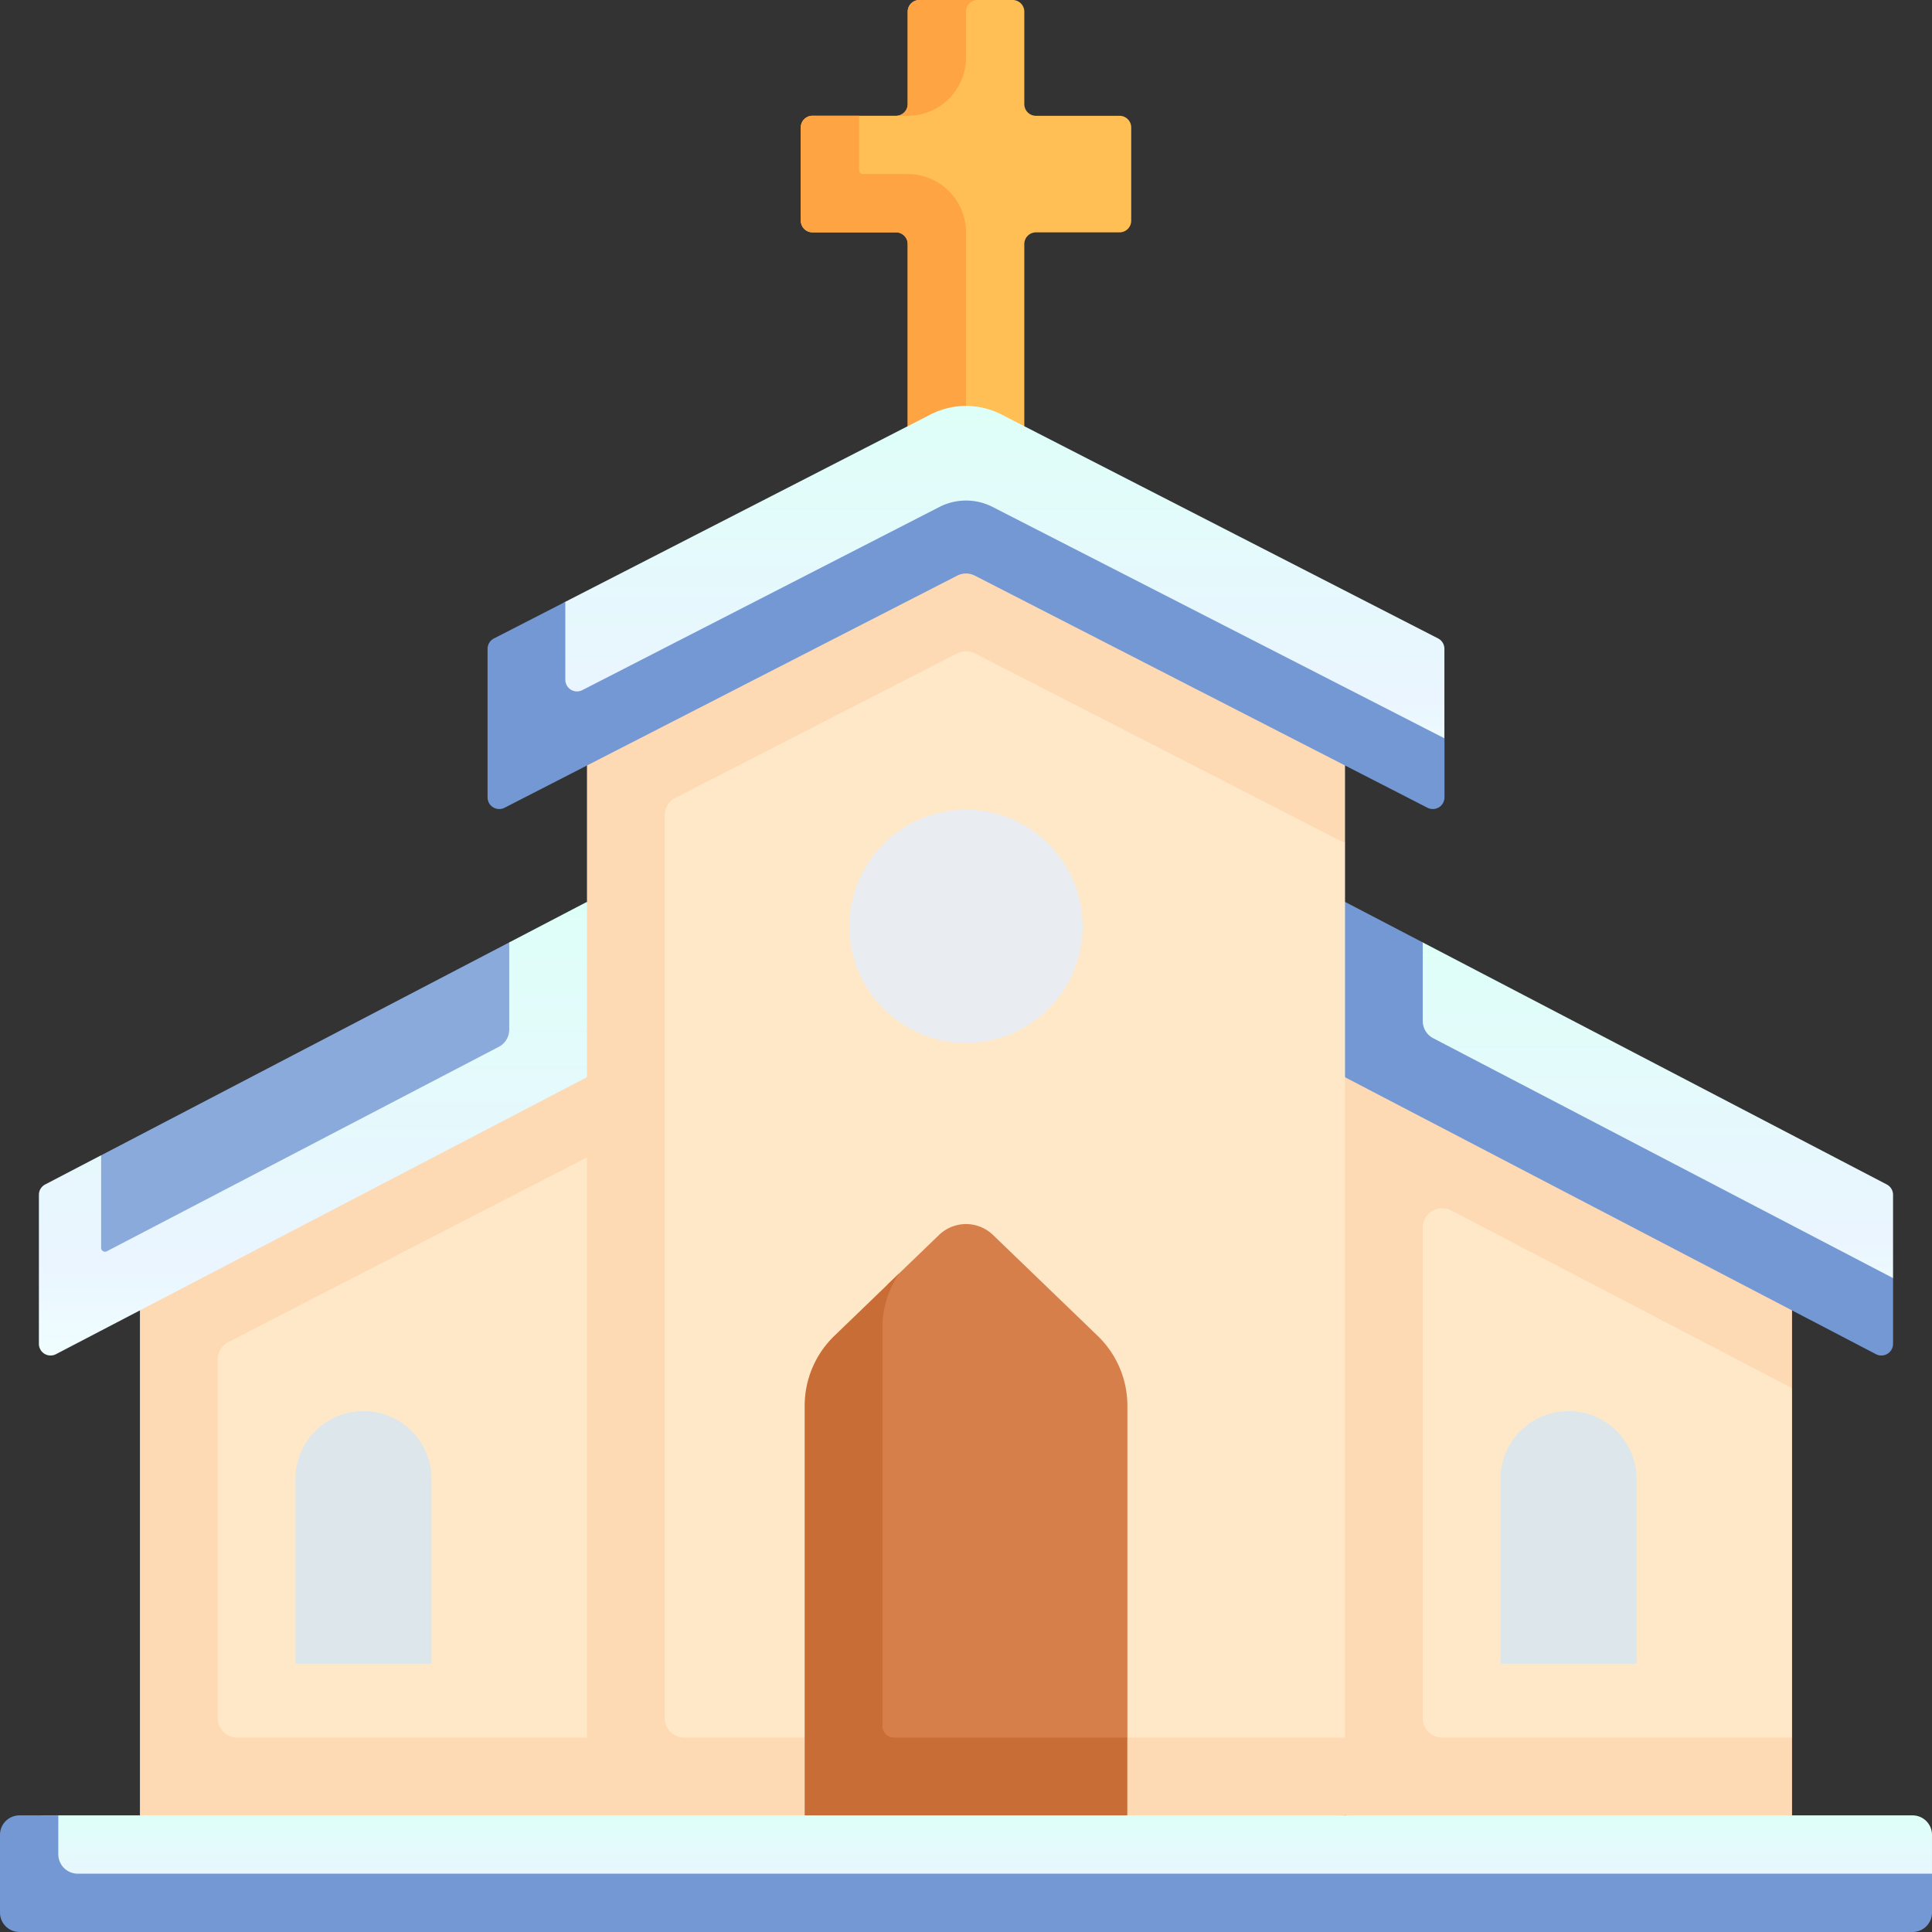 <svg id="Group_1078433" data-name="Group 1078433" xmlns="http://www.w3.org/2000/svg" xmlns:xlink="http://www.w3.org/1999/xlink" width="183.525" height="183.525" viewBox="0 0 183.525 183.525">
  <rect x="0" y="0" width="183.525" height="183.525" fill="#333333" stroke="none"/>
  <defs>
    <linearGradient id="linear-gradient" x1="0.5" x2="0.5" y2="1" gradientUnits="objectBoundingBox">
      <stop offset="0" stop-color="#defff8"/>
      <stop offset="0.803" stop-color="#eaf5ff"/>
      <stop offset="1" stop-color="#f0feff"/>
    </linearGradient>
  </defs>
  <path id="Path_828927" data-name="Path 828927" d="M243.78,18.5h-7.939a1.108,1.108,0,0,1-1.108-1.108V8.608A1.108,1.108,0,0,0,233.625,7.5h-8.862a1.108,1.108,0,0,0-1.108,1.108v8.78a1.108,1.108,0,0,1-1.108,1.108h-7.939A1.108,1.108,0,0,0,213.5,19.6v8.862a1.108,1.108,0,0,0,1.108,1.108h7.939a1.108,1.108,0,0,1,1.108,1.108V54.4h11.078V30.681a1.108,1.108,0,0,1,1.108-1.108h7.939a1.108,1.108,0,0,0,1.108-1.108V19.6A1.108,1.108,0,0,0,243.78,18.5Z" transform="translate(-137.431 -7.5)" fill="#ffbf54"/>
  <g id="Group_1077185" data-name="Group 1077185" transform="translate(85.116)">
    <path id="Path_828928" data-name="Path 828928" d="M244.647,12.956V8.608A1.108,1.108,0,0,1,245.755,7.5h-5.539a1.108,1.108,0,0,0-1.108,1.108v8.78A1.108,1.108,0,0,1,238,18.5h1.108a5.539,5.539,0,0,0,5.539-5.539Z" transform="translate(-238 -7.5)" fill="#ffa442"/>
  </g>
  <g id="Group_1077186" data-name="Group 1077186" transform="translate(76.069 10.995)">
    <path id="Path_828929" data-name="Path 828929" d="M229.194,67.639V48.354a5.539,5.539,0,0,0-5.539-5.539h-4.247a.369.369,0,0,1-.369-.369v-5.17h-4.431a1.108,1.108,0,0,0-1.108,1.108v8.862a1.108,1.108,0,0,0,1.108,1.108h7.939a1.108,1.108,0,0,1,1.108,1.108V73.177h11.078V67.639Z" transform="translate(-213.5 -37.276)" fill="#ffa442"/>
  </g>
  <path id="Path_828930" data-name="Path 828930" d="M398.58,363.066H363.5V303.681L398.58,320.6l3.693,5.576v33.2Z" transform="translate(-232.042 -194.312)" fill="#ffe8c8"/>
  <path id="Path_828931" data-name="Path 828931" d="M94.307,348.772H53.5V302.613l39.953-21.6Z" transform="translate(-36.514 -180.017)" fill="#ffe8c8"/>
  <path id="Path_828932" data-name="Path 828932" d="M89.658,254.284,43.5,278.36V335.6l20.259,7.162L88,336.884l-.188-8.667H52.732a1.847,1.847,0,0,1-1.846-1.846V292.287a1.846,1.846,0,0,1,.993-1.637l37.708-19.42Z" transform="translate(-30.207 -163.155)" fill="#fdd9b4"/>
  <path id="Path_828933" data-name="Path 828933" d="M376.433,298.31V281.65L333.967,259.5l-11.435,43.758,11.435,35.634,22.129,3.693,20.337-3.693v-7.385H343.2a1.847,1.847,0,0,1-1.846-1.846v-46.6a1.846,1.846,0,0,1,2.7-1.637Z" transform="translate(-206.202 -166.445)" fill="#fdd9b4"/>
  <g id="Group_1077188" data-name="Group 1077188" transform="translate(7.393 89.362)">
    <g id="Group_1077187" data-name="Group 1077187">
      <path id="Path_828934" data-name="Path 828934" d="M27.52,280.409v-3.083a1.107,1.107,0,0,1,.6-.982l1.62-6.464L68.5,249.659l3.693-.16v11.632L29.14,281.391a1.108,1.108,0,0,1-1.62-.982Z" transform="translate(-27.52 -249.5)" fill="#8aaadc"/>
    </g>
  </g>
  <g id="Group_1077189" data-name="Group 1077189" transform="translate(3.7 85.669)">
    <path id="Path_828935" data-name="Path 828935" d="M62.194,243.352v8.283a1.846,1.846,0,0,1-.993,1.637L23.968,272.693a.369.369,0,0,1-.54-.328v-8.793l-5.313,2.771a1.108,1.108,0,0,0-.6.982v14.161a1.108,1.108,0,0,0,1.62.982l50.439-26.309,3.693-7.258-3.693-9.4Z" transform="translate(-17.52 -239.5)" fill="url(#linear-gradient)"/>
  </g>
  <g id="Group_1077191" data-name="Group 1077191" transform="translate(129.624 89.522)">
    <g id="Group_1077190" data-name="Group 1077190">
      <path id="Path_828936" data-name="Path 828936" d="M408.732,281.819v-7.914a1.107,1.107,0,0,0-.6-.982l-44.078-22.991-4.679.143-.849,10.654,47.235,24.23Z" transform="translate(-358.531 -249.932)" fill="url(#linear-gradient)"/>
    </g>
  </g>
  <g id="Group_1077192" data-name="Group 1077192" transform="translate(124.073 85.669)">
    <path id="Path_828937" data-name="Path 828937" d="M354.578,250.818v-7.464l-7.385-3.853-3.693,7.385,3.693,9.274,50.439,26.309a1.108,1.108,0,0,0,1.62-.982v-6.248L355.57,252.454A1.846,1.846,0,0,1,354.578,250.818Z" transform="translate(-343.5 -239.5)" fill="#7398d4"/>
  </g>
  <path id="Path_828938" data-name="Path 828938" d="M233.121,264.349H168.5V163.015l28.941-15.11a8.1,8.1,0,0,1,6.74,0l28.941,15.11,3.693,12.675v84.966Z" transform="translate(-109.048 -95.595)" fill="#ffe8c8"/>
  <path id="Path_828939" data-name="Path 828939" d="M193.661,148.047a1.845,1.845,0,0,1,1.685,0l35.161,18.031v-16.6l-32.633-16.735a7.385,7.385,0,0,0-6.74,0L158.5,149.478V258.429l36,3.693,36-3.693v-7.385H167.732a1.847,1.847,0,0,1-1.846-1.846V163.418a1.847,1.847,0,0,1,1-1.643Z" transform="translate(-102.741 -85.982)" fill="#fdd9b4"/>
  <g id="Group_1077194" data-name="Group 1077194" transform="translate(47.052 38.562)">
    <g id="Group_1077193" data-name="Group 1077193">
      <path id="Path_828940" data-name="Path 828940" d="M222.229,146.348l-41.756-21.994a1.845,1.845,0,0,0-1.685,0l-42.255,20.94a1.108,1.108,0,0,1-1.613-.986v-8.57a1.108,1.108,0,0,1,.6-.986l6.031-4.21,34.707-17.8a7.385,7.385,0,0,1,6.74,0l41.477,21.27a1.108,1.108,0,0,1,.6.986v8.5l-1.237,1.862A1.108,1.108,0,0,1,222.229,146.348Z" transform="translate(-134.92 -111.929)" fill="url(#linear-gradient)"/>
    </g>
  </g>
  <g id="Group_1077195" data-name="Group 1077195" transform="translate(46.313 47.548)">
    <path id="Path_828941" data-name="Path 828941" d="M223.819,158.848,180.9,136.873a5.538,5.538,0,0,0-5.055,0l-33.923,17.4a1.108,1.108,0,0,1-1.613-.986v-7.368c0-.011,0-.023,0-.034l-6.785,3.48a1.108,1.108,0,0,0-.6.986v14.109a1.108,1.108,0,0,0,1.613.986l42.993-22.048a1.845,1.845,0,0,1,1.685,0l42.994,22.048a1.108,1.108,0,0,0,1.613-.986v-5.608Z" transform="translate(-132.921 -136.263)" fill="#7398d4"/>
  </g>
  <path id="Path_828942" data-name="Path 828942" d="M248.6,333l-9.937-9.578a3.693,3.693,0,0,0-5.125,0l-4.853,4.677-2.712,4.446c-1.805,1.74-1.5,4.594-1.5,7.1v38.911h23.264l3.693-7.385V339.647A9.23,9.23,0,0,0,248.6,333Z" transform="translate(-144.336 -206.111)" fill="#d77f4a"/>
  <path id="Path_828943" data-name="Path 828943" d="M245.149,379.14v7.385l-12.581,3.693h-5.487L214.5,386.525v-38.91a9.228,9.228,0,0,1,2.825-6.647l6.17-5.949a9.221,9.221,0,0,0-1.61,5.21v37.8a1.106,1.106,0,0,0,1.108,1.108Z" transform="translate(-138.062 -214.078)" fill="#c86d36"/>
  <g id="Group_1077196" data-name="Group 1077196" transform="translate(2.439 172.447)">
    <path id="Path_828944" data-name="Path 828944" d="M193.345,483.107H15.952a1.847,1.847,0,0,1-1.846-1.846v-4.915a1.847,1.847,0,0,1,1.846-1.846H193.345a1.847,1.847,0,0,1,1.846,1.846v4.915A1.847,1.847,0,0,1,193.345,483.107Z" transform="translate(-14.106 -474.5)" fill="url(#linear-gradient)"/>
  </g>
  <g id="Group_1077197" data-name="Group 1077197" transform="translate(0 172.447)">
    <path id="Path_828945" data-name="Path 828945" d="M14.885,480.039a1.847,1.847,0,0,1-1.846-1.846V474.5H9.346A1.847,1.847,0,0,0,7.5,476.346v7.385a1.847,1.847,0,0,0,1.846,1.846H189.179a1.847,1.847,0,0,0,1.846-1.846v-3.693Z" transform="translate(-7.5 -474.5)" fill="#7398d4"/>
  </g>
  <circle id="Ellipse_5917" data-name="Ellipse 5917" cx="11.078" cy="11.078" r="11.078" transform="translate(80.685 76.918)" fill="#e9edf1"/>
  <g id="Group_1077198" data-name="Group 1077198" transform="translate(28.064 134.043)">
    <path id="Path_828946" data-name="Path 828946" d="M89.962,370.5a6.462,6.462,0,0,0-6.462,6.462V394.5H96.424v-17.54A6.462,6.462,0,0,0,89.962,370.5Z" transform="translate(-83.5 -370.5)" fill="#dce6eb"/>
    <path id="Path_828947" data-name="Path 828947" d="M399.962,370.5a6.462,6.462,0,0,0-6.462,6.462V394.5h12.924v-17.54A6.462,6.462,0,0,0,399.962,370.5Z" transform="translate(-279.028 -370.5)" fill="#dce6eb"/>
  </g>
</svg>
